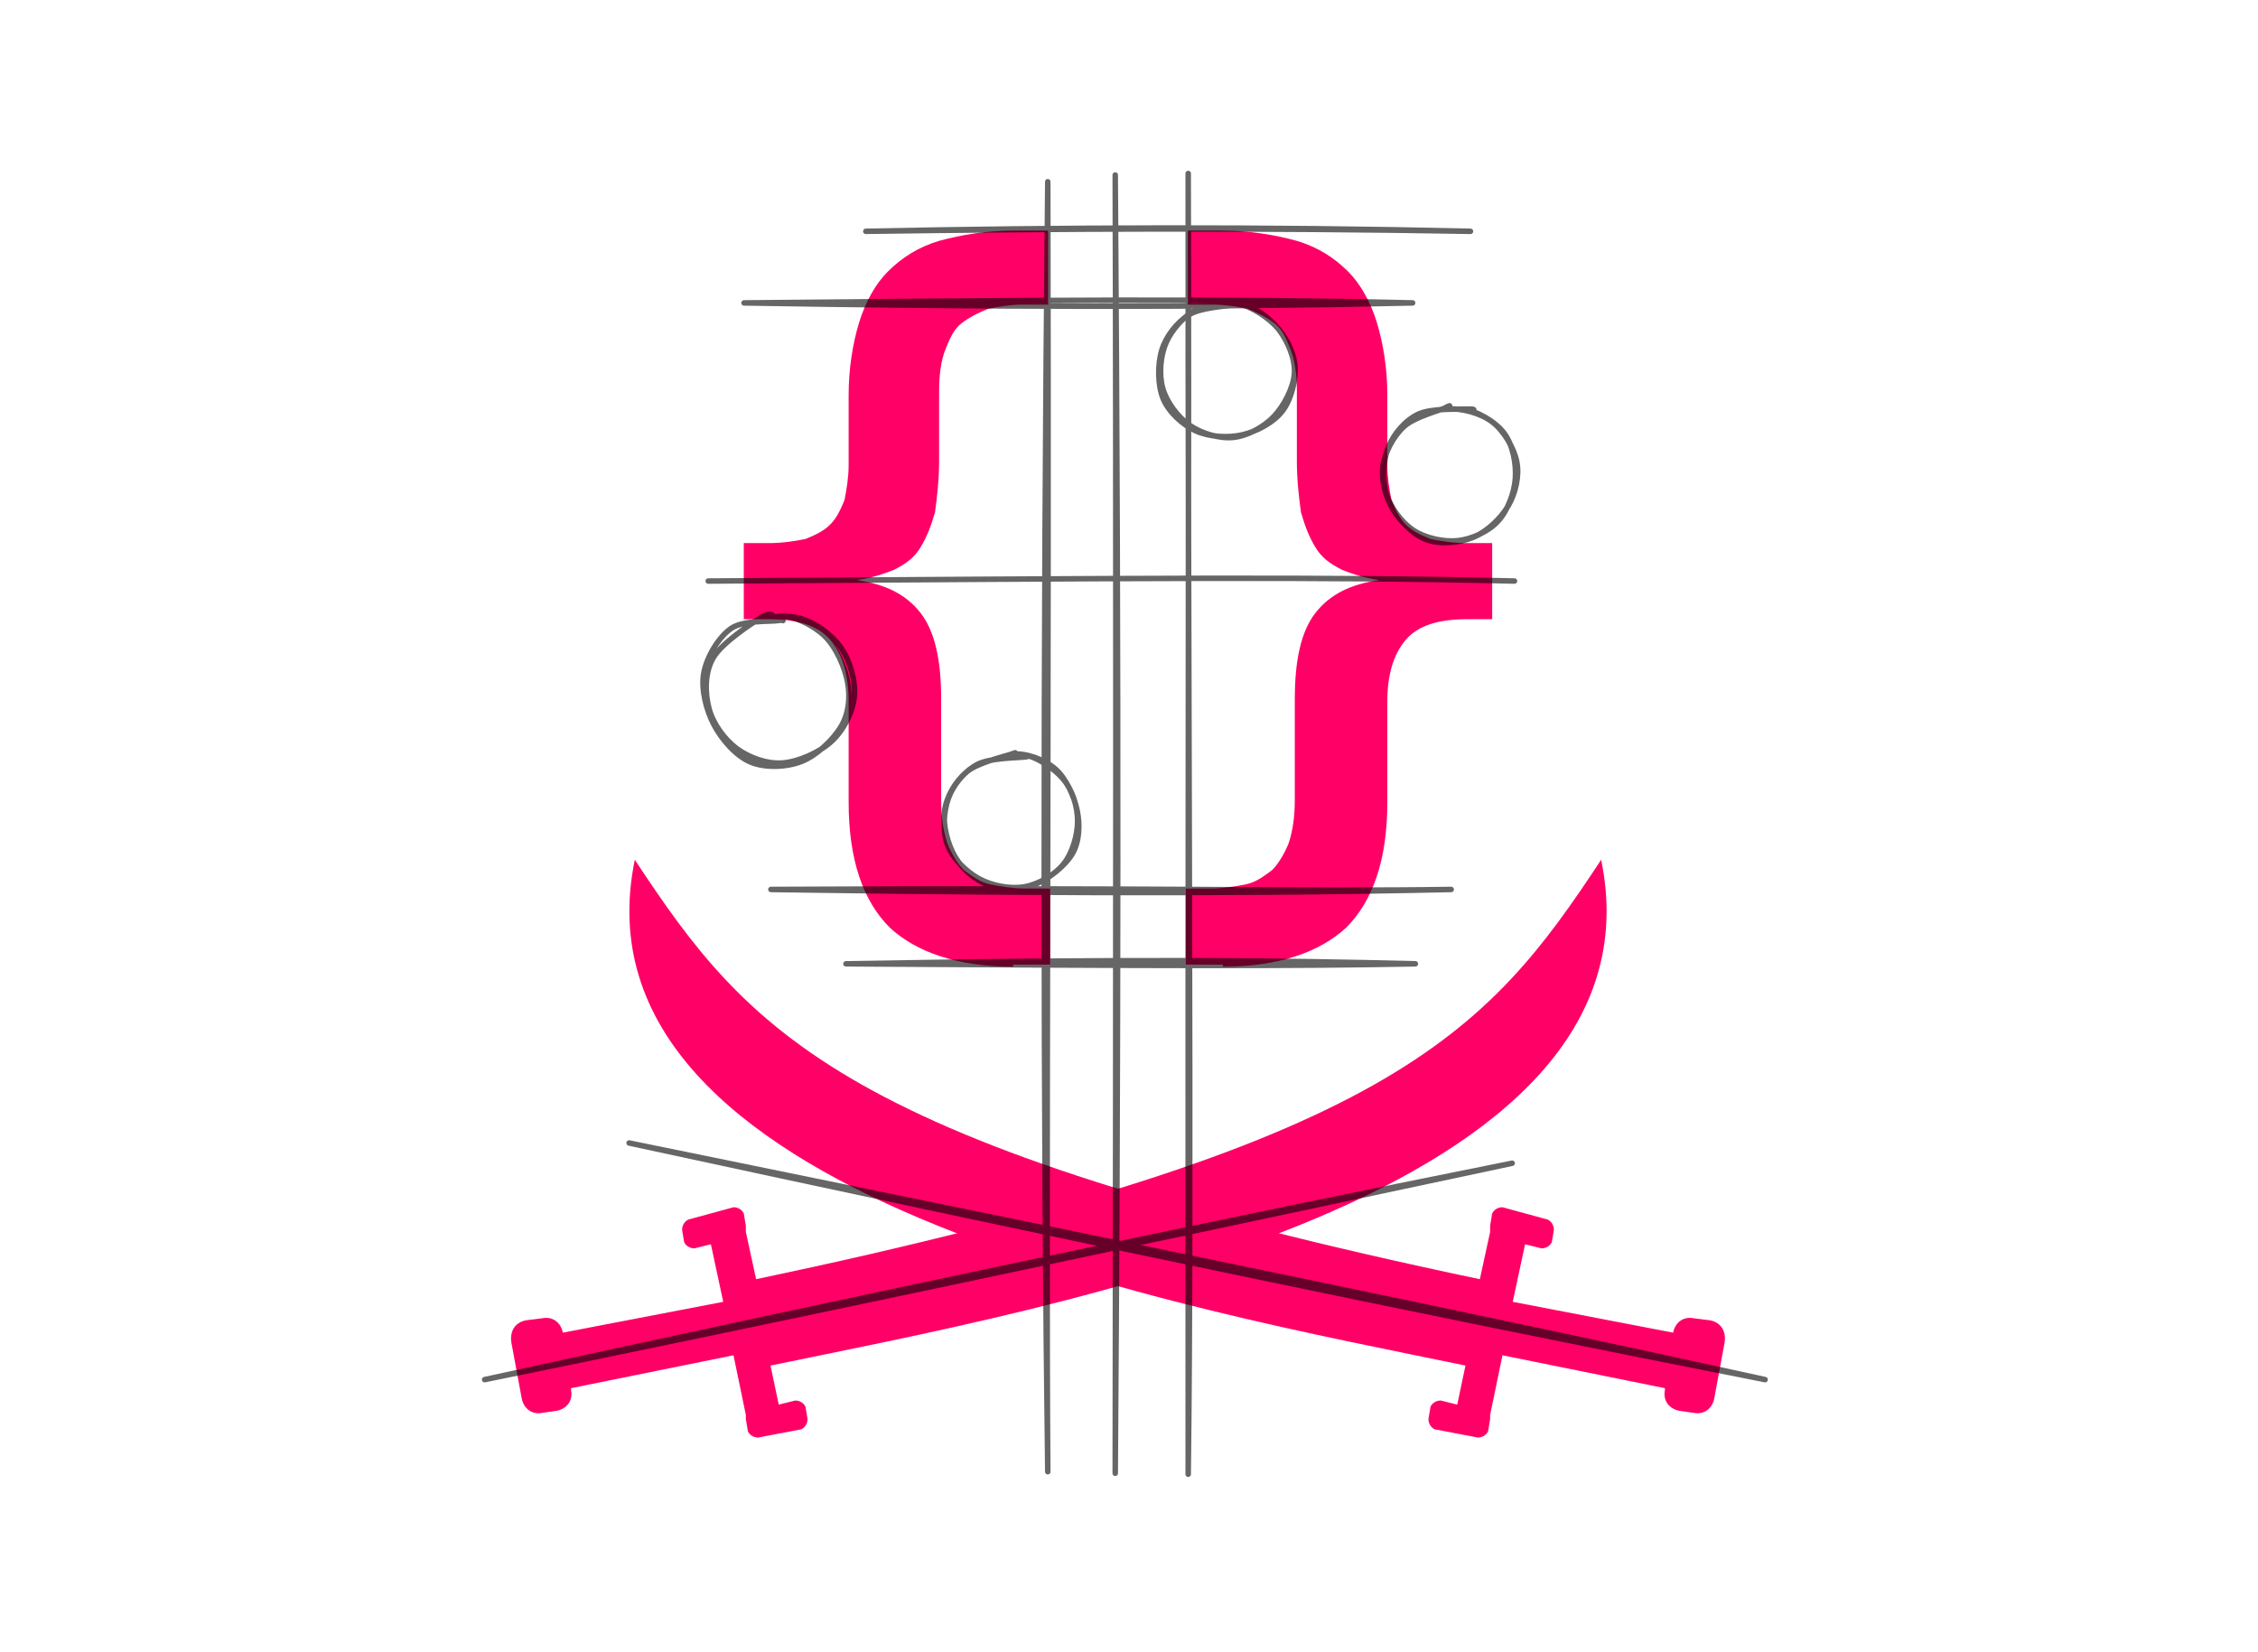 <svg version="1.1" xmlns="http://www.w3.org/2000/svg" viewBox="0 0 820 600">
<defs>
	<style>
		.construction-lines {
			opacity: .6;
		}

		.construction-lines,
		.construction-lines path {
			stroke-linecap: round;
			stroke: oklch(64.28% 0.015 248.1);
			mix-blend-mode: multiply;
			stroke-width: 2;
			fill: none;
		}
	</style>
</defs>
	<svg width="448" height="448" x="182" y="80" viewBox="0 0 60 60" fill="#f06">
		<defs>
			<path id="brace" d="M24.9,36.3c-2.7,0-4.7-0.7-6-1.9c-1.3-1.3-2-3.3-2-6.1v-4.9c0-1.3-0.3-2.3-0.9-3c-0.6-0.7-1.6-1-3-1h-1.2
				v-3.7h1.2c0.7,0,1.3-0.1,1.8-0.2c0.5-0.2,0.9-0.4,1.2-0.7c0.3-0.3,0.5-0.7,0.7-1.2c0.1-0.5,0.2-1.1,0.2-1.7V8.5
				c0-1.3,0.2-2.5,0.5-3.5c0.3-1,0.8-1.9,1.4-2.5c0.7-0.7,1.5-1.2,2.5-1.5c1.1-0.3,2.3-0.5,3.7-0.5h1.6v3.6h-1.2
				c-0.6,0-1.2,0.1-1.7,0.2c-0.5,0.2-0.9,0.4-1.3,0.7c-0.4,0.3-0.6,0.8-0.8,1.3c-0.2,0.5-0.3,1.2-0.3,2v3.4c0,0.9-0.1,1.8-0.2,2.5
				c-0.2,0.7-0.4,1.2-0.7,1.7c-0.3,0.5-0.7,0.8-1.3,1.1c-0.5,0.2-1.1,0.4-1.8,0.5c1.4,0.2,2.4,0.7,3.1,1.6c0.7,0.9,1,2.3,1,4.2v4.9
				c0,0.8,0.1,1.5,0.3,2.1c0.2,0.5,0.5,1,0.8,1.3c0.4,0.3,0.8,0.6,1.3,0.7c0.5,0.1,1.1,0.2,1.7,0.2h1.2v3.7H24.9z"/>
			<path id="sword" d="M58.8,53.5L58,53.4c-0.5-0.1-0.9,0.2-1,0.7l-7.8-1.5l0.6-2.8l0.8,0.2c0.2,0,0.4-0.1,0.5-0.3l0.1-0.6
				c0-0.2-0.1-0.4-0.3-0.5L48.7,48c-0.2,0-0.4,0.1-0.5,0.3l-0.1,0.6c0,0.1,0,0.2,0,0.3l-0.5,2.3C16.7,45,12.1,39.6,6.5,31.1
				C3.1,47.6,33.4,52.9,46.9,55.7l-0.4,1.9l-0.8-0.2c-0.2,0-0.4,0.1-0.5,0.3l-0.1,0.6c0,0.2,0.1,0.4,0.3,0.5l2.1,0.4
				c0.2,0,0.4-0.1,0.5-0.3l0.1-0.6c0-0.1,0-0.2,0-0.2l0.6-2.9l7.9,1.6l0,0.1c-0.1,0.5,0.2,0.9,0.7,1L58,58c0.5,0.1,0.9-0.2,1-0.7
				l0.5-2.7C59.6,54,59.3,53.6,58.8,53.5z"/>
		</defs>

		<use href="#sword" />
		<use href="#brace" />

		<g transform="scale(-1,1) translate(-60,0)">
			<use href="#sword" />
			<use href="#brace" />
		</g>
	</svg>

	<g class="construction-lines">
	<path
		id="circle1"
		transform="translate(421 110)"
		d="M30.36 0.84 C35.17 1.63, 40.44 5.75, 43.56 9.87 C46.68 13.99, 49.4 20.32, 49.07 25.55 C48.74 30.79, 45.28 37.4, 41.57 41.28 C37.87 45.16, 31.94 48.33, 26.84 48.85 C21.73 49.37, 15.21 47.37, 10.95 44.39 C6.69 41.42, 2.66 35.99, 1.25 31 C-0.16 26.01, 0.38 19.23, 2.47 14.44 C4.56 9.64, 9.14 4.51, 13.8 2.21 C18.46 -0.08, 27.49 0.85, 30.43 0.67 C33.37 0.48, 31.4 0.69, 31.41 1.09 M26.44 -0.11 C31.45 0.18, 38 4.1, 41.8 7.89 C45.6 11.67, 48.73 17.4, 49.23 22.61 C49.73 27.82, 47.97 34.94, 44.8 39.15 C41.63 43.37, 35.45 46.67, 30.2 47.89 C24.95 49.11, 18.09 48.67, 13.29 46.5 C8.5 44.32, 3.5 39.73, 1.43 34.85 C-0.63 29.97, -0.64 22.28, 0.9 17.2 C2.43 12.12, 6.36 7.13, 10.66 4.37 C14.96 1.62, 24 1.32, 26.69 0.67 C29.38 0.03, 26.91 0.24, 26.81 0.48"
	/>

	<path
		id="circle2"
		transform="translate(502 148)"
		d="M29.41 0.53 C34.35 1.26, 41.08 5.11, 44.23 9.31 C47.38 13.51, 48.68 20.4, 48.31 25.73 C47.94 31.05, 45.47 37.5, 42 41.27 C38.52 45.04, 32.55 47.77, 27.44 48.33 C22.33 48.88, 15.68 47.44, 11.35 44.61 C7.02 41.79, 2.99 36.37, 1.46 31.36 C-0.07 26.34, 0.23 19.34, 2.15 14.52 C4.06 9.7, 8.1 4.77, 12.96 2.44 C17.82 0.11, 28.03 0.68, 31.3 0.55 C34.58 0.42, 32.7 1.24, 32.6 1.67 M23.37 0.55 C28.46 0.09, 35.58 1.94, 39.82 5.14 C44.07 8.33, 47.83 14.65, 48.83 19.73 C49.82 24.8, 48.39 31.03, 45.77 35.59 C43.15 40.15, 38.05 45.01, 33.13 47.08 C28.2 49.16, 21.14 49.76, 16.25 48.05 C11.35 46.34, 6.43 41.3, 3.76 36.83 C1.09 32.37, -0.45 26.24, 0.24 21.25 C0.92 16.27, 3.98 10.46, 7.85 6.91 C11.72 3.35, 20.94 1.03, 23.45 -0.1 C25.96 -1.24, 22.99 -0.21, 22.93 0.1"
	/>

	<path
		id="line1"
		stroke-opacity="0.7"
		transform="translate(380.5 66)"
		d="M0 0 C0.5 185.79, -0.71 370.87, 0 468.44 M0 0 C-1.8 172.98, -1.63 346.43, 0 468.44"
	/>

	<path
		id="line2"
		transform="translate(431.5 63)"
		d="M0 0 C-0.16 184.67, 1.35 368.94, 0 472.35 M0 0 C0.31 101.27, -0.13 202.58, 0 472.35"
	/>

	<path
		id="circle3"
		transform="translate(256 224)"
		d="M15.18 2.89 C20.18 0.21, 28.38 -0.96, 34.07 0.41 C39.77 1.78, 45.98 6.36, 49.35 11.12 C52.71 15.89, 54.81 23.32, 54.25 29 C53.69 34.68, 50.34 41.2, 45.99 45.21 C41.65 49.22, 33.93 52.64, 28.18 53.07 C22.43 53.5, 15.95 51.09, 11.5 47.79 C7.04 44.48, 2.88 38.7, 1.46 33.23 C0.04 27.75, -0.18 20.44, 2.97 14.94 C6.12 9.45, 16.61 2.66, 20.34 0.25 C24.08 -2.15, 25.12 -0.13, 25.37 0.51 M27.23 -0.24 C32.31 -0.54, 39.51 3.09, 43.61 7.1 C47.71 11.11, 50.84 18.4, 51.83 23.84 C52.81 29.27, 52.27 34.96, 49.49 39.73 C46.71 44.51, 40.64 50.32, 35.15 52.49 C29.66 54.65, 21.88 54.96, 16.57 52.74 C11.25 50.52, 6.09 44.54, 3.26 39.16 C0.42 33.78, -1.45 26.28, -0.42 20.46 C0.61 14.65, 4.89 7.46, 9.42 4.27 C13.94 1.09, 23.58 1.82, 26.73 1.34 C29.88 0.85, 28.09 1.08, 28.31 1.38"
	/>

	<path
		id="line3"
		transform="translate(513 110)"
		d="M0 0 C-69.35 -1.64, -136.52 -1, -242.8 0 M0 0 C-78.75 1.78, -157.03 1.43, -242.8 0"
	/>

	<path
		id="line4"
		transform="translate(527 323)"
		d="M0 0 C-53.48 0.84, -105.26 -0.78, -247.04 0 M0 0 C-87.99 1.96, -176.05 1, -247.04 0"
	/>

	<path
		id="line5"
		stroke-opacity="0.7"
		transform="translate(405 535)"
		d="M0 0 C1.06 -144.45, 1.35 -288.31, 0 -471.44 M0 0 C0.26 -179.94, 0.35 -359.09, 0 -471.44"
	/>

	<path
		id="line6"
		transform="translate(534 84)"
		d="M0 0 C-74.69 -1.74, -149.9 -1.46, -219.57 0 M0 0 C-74.67 -1.32, -149.38 -0.99, -219.57 0"
	/>

	<path
		id="line7"
		transform="translate(514 350)"
		d="M0 0 C-49.44 -1.21, -101.07 -1.83, -206.78 0 M0 0 C-46.59 0.88, -91.98 0.72, -206.78 0"
	/>

	<path
		id="line8"
		transform="translate(641 501)"
		d="M0 0 C-106.68 -23.42, -214.65 -45.44, -412.53 -85.93 M0 0 C-131.72 -25.99, -263.67 -53.77, -412.53 -85.93"
	/>

	<path
		id="line9"
		transform="translate(176 501)"
		d="M0 0 C101.44 -20.72, 205.17 -42.85, 373.15 -78.58 M0 0 C133.65 -29.14, 267.32 -57.39, 373.15 -78.58"
	/>
	<path id="line10" d="M 550,211 c-69.35,-1.64,-136.52,-1,-292.8,0"/>

	<path
		id="circle4"
		transform="translate(343 274)"
		d="M28.28 0.01 C33.26 0.58, 39.82 4.97, 43.16 8.98 C46.51 13, 48.33 18.97, 48.34 24.1 C48.36 29.22, 46.46 35.76, 43.25 39.75 C40.03 43.74, 34.15 47.13, 29.04 48.03 C23.94 48.93, 17.27 47.67, 12.61 45.14 C7.95 42.61, 2.94 37.73, 1.08 32.85 C-0.79 27.97, -0.37 20.73, 1.43 15.86 C3.22 10.99, 7.15 6.14, 11.85 3.63 C16.54 1.12, 26.68 1.27, 29.61 0.82 C32.55 0.36, 29.51 0.52, 29.44 0.9 M24.62 -0.13 C29.62 -0.66, 36.31 1.81, 40.23 5.23 C44.16 8.66, 47.16 15.28, 48.19 20.41 C49.23 25.54, 49.04 31.54, 46.43 36.02 C43.82 40.5, 37.6 45.38, 32.54 47.28 C27.48 49.19, 20.86 49.12, 16.07 47.43 C11.29 45.73, 6.5 41.63, 3.83 37.12 C1.16 32.61, -0.67 25.51, 0.04 20.37 C0.74 15.23, 3.98 9.71, 8.07 6.28 C12.17 2.84, 21.92 0.72, 24.59 -0.25 C27.25 -1.22, 24.24 -0.11, 24.06 0.46"
	/>
	</g>
</svg>
